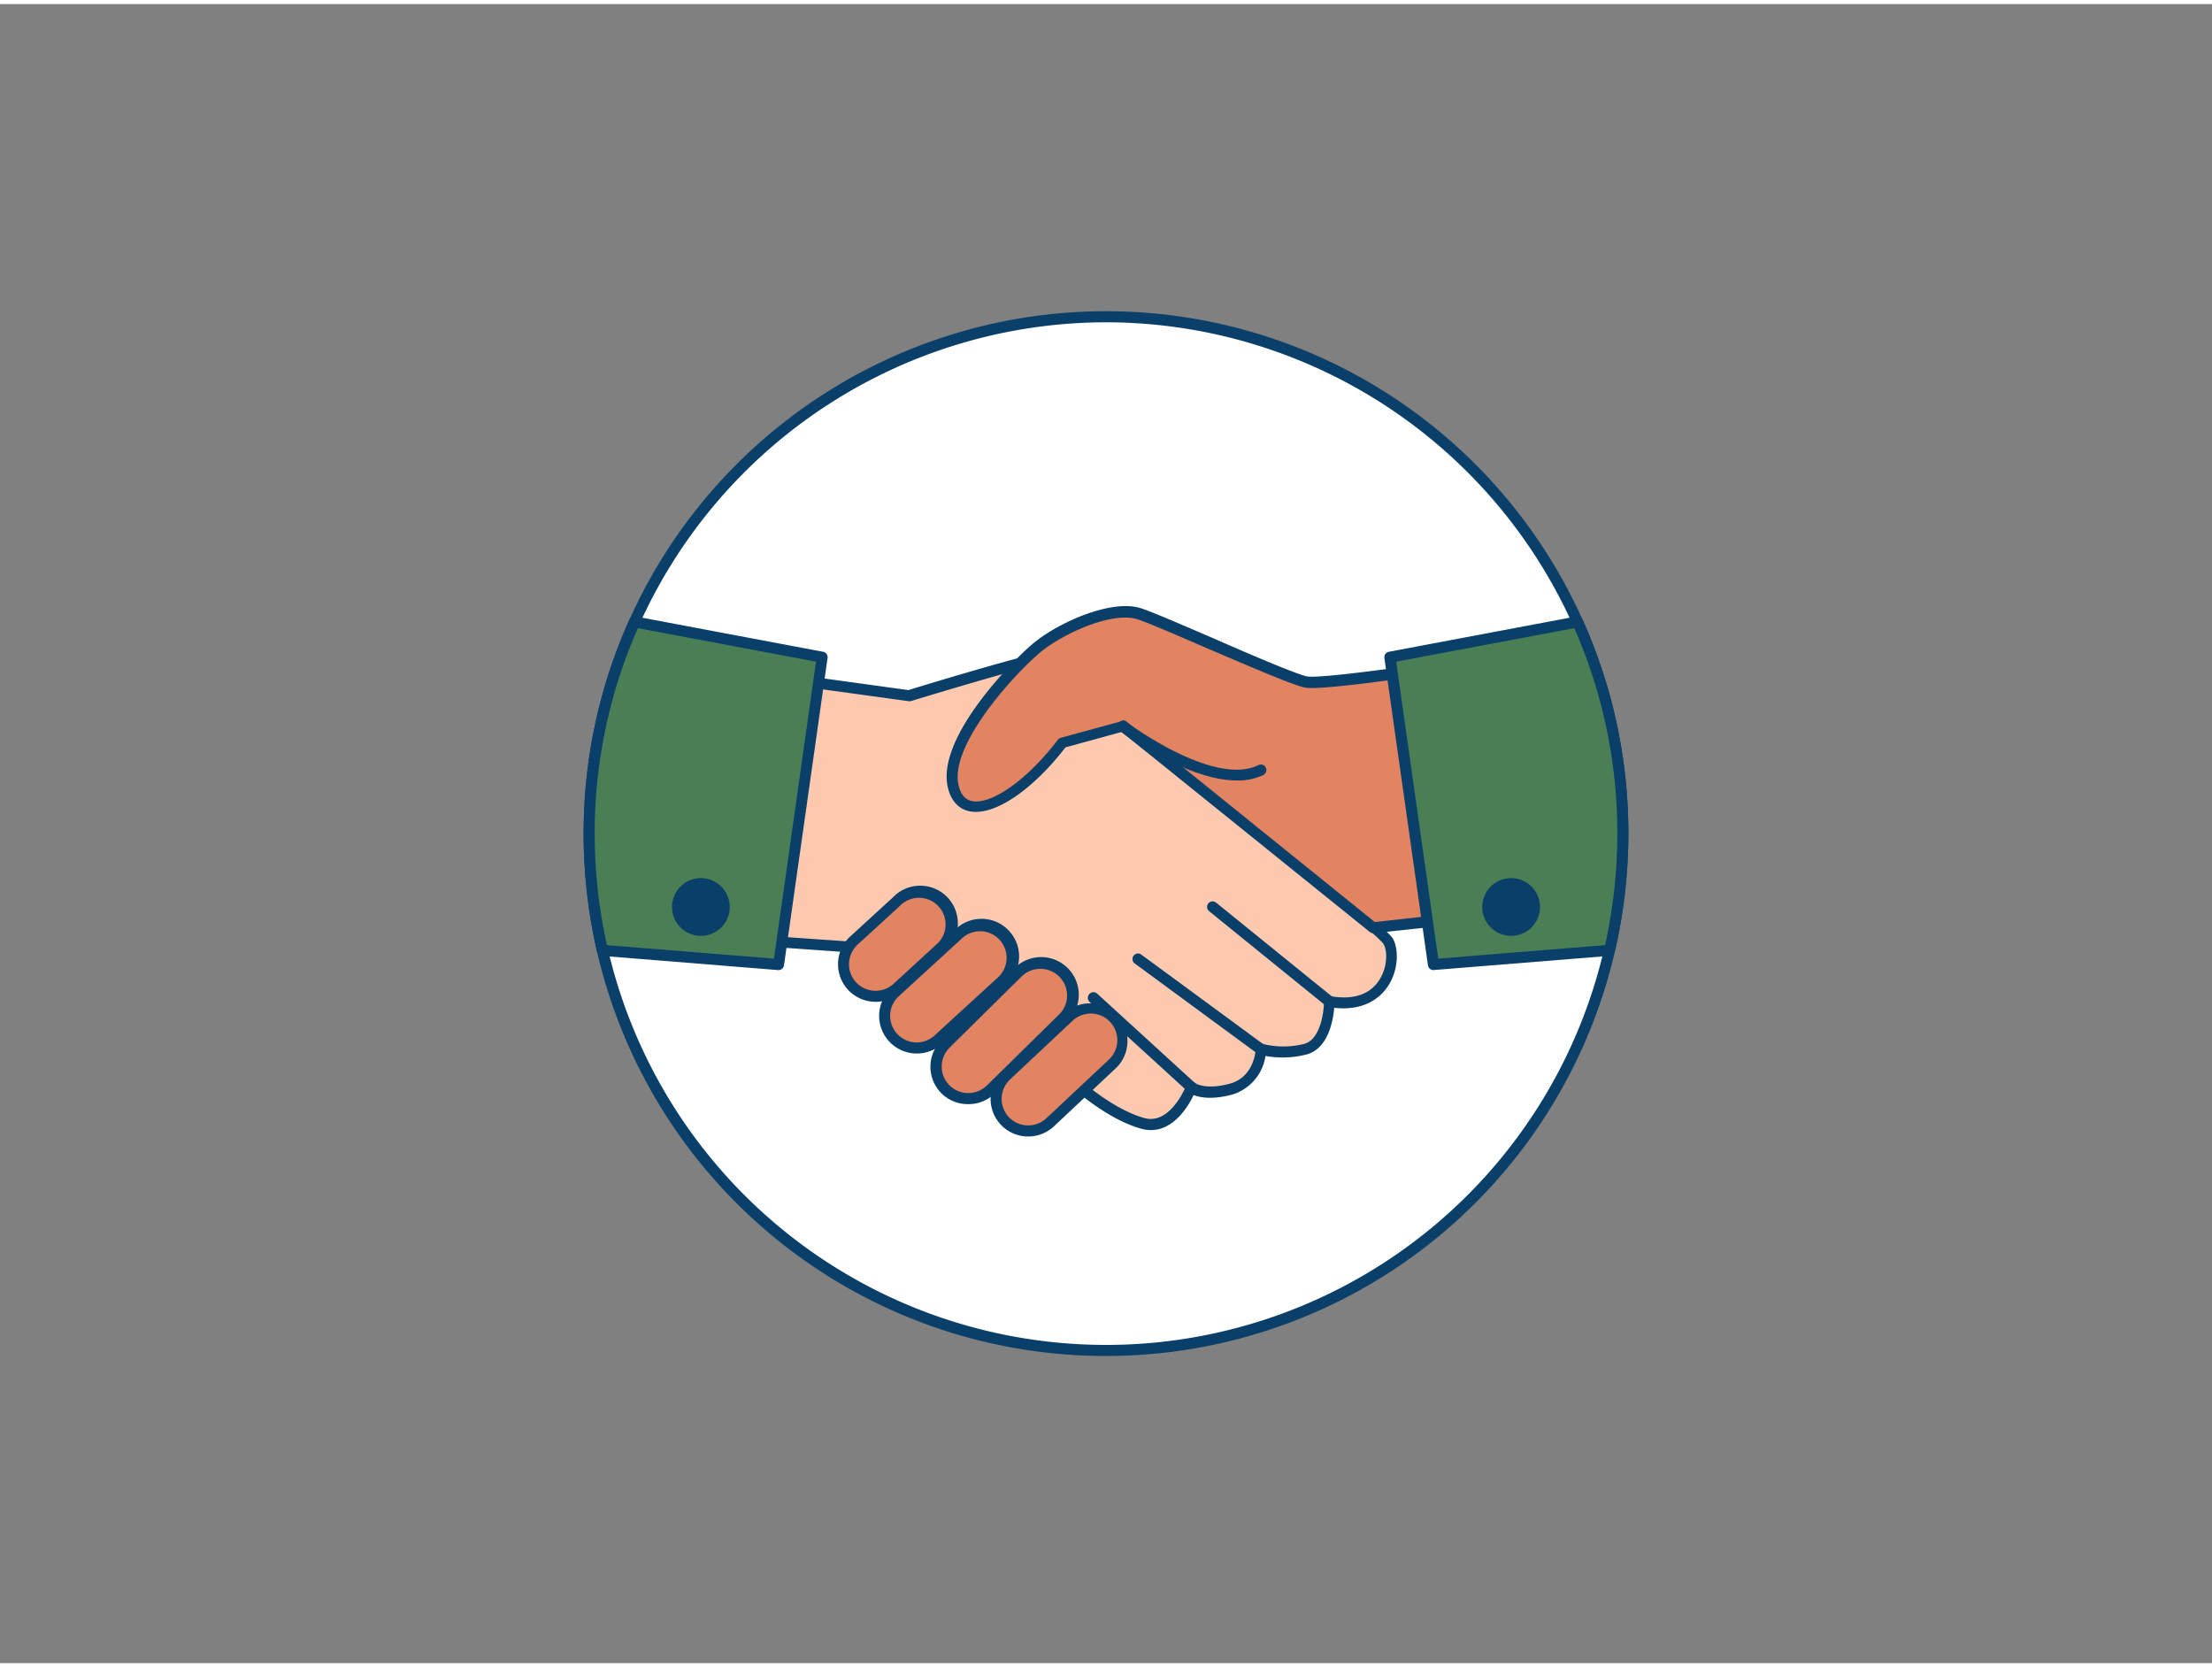 <svg xmlns="http://www.w3.org/2000/svg" viewBox="0 0 400 300" width="406" height="306" class="illustration styles_illustrationTablet__1DWOa"><rect x="0" y="0" width="400" height="300" fill="#808080" stroke="none"/><g id="_11_handshake_outline" data-name="#11_handshake_outline"><path d="M293.46,150a93.46,93.46,0,1,1-186.92,0,93.46,93.46,0,1,1,186.92,0Z" fill="#fff"></path><path d="M200,244.46A94.36,94.36,0,0,1,105.54,150a94.46,94.46,0,1,1,188.92,0A94.46,94.46,0,0,1,200,244.46Zm0-186.92a92.64,92.64,0,0,0-84.36,54.59,91.65,91.65,0,0,0-8.1,37.87,92.46,92.46,0,1,0,184.92,0,91.65,91.65,0,0,0-8.1-37.87A92.64,92.64,0,0,0,200,57.54Z" fill="#093f68"></path><path d="M143,122.13l21.37,2.94s23.32-7.13,25.79-7.13,12.89,12.62,12.89,12.62,46.36,35.94,48,38.95,0,12.76-10.7,10.84c0,0,0,7.54-4.39,8.64a16.21,16.21,0,0,1-8,0s-.26,5.84-5.47,7.21-7.15-.35-7.15-.35-3.08,8.18-8.84,6.53-11.68-6.71-15-9.73-28.86-21.49-28.86-21.49L131.46,169Z" fill="#ffc9b0"></path><path d="M208.11,203.61a6.39,6.39,0,0,1-1.83-.27c-4.41-1.26-9.43-4.51-15.36-10-3-2.79-26-19.4-28.54-21.25l-31-2.18a1,1,0,0,1-.9-1.23L142,121.89a1,1,0,0,1,1.11-.76l21.15,2.92c3.22-1,23.38-7.11,25.87-7.11s10.32,9,13.59,12.9c8,6.18,46.53,36.16,48.18,39.19,1.09,2,1,6-1.16,8.9-1.18,1.65-3.95,4.19-9.47,3.57-.2,2.33-1.1,7.46-5.09,8.46a17.59,17.59,0,0,1-7.34.25,8.62,8.62,0,0,1-6.08,7c-3.52.92-5.72.53-6.92.07C214.89,199.29,212.31,203.61,208.11,203.61Zm-75.4-35.56,30.09,2.11a1.06,1.06,0,0,1,.52.19c1,.75,25.65,18.55,29,21.57,5.69,5.22,10.46,8.33,14.56,9.5,4.81,1.38,7.61-5.85,7.64-5.92a1,1,0,0,1,.69-.62,1,1,0,0,1,.91.22h0s1.72,1.32,6.22.13,4.72-6.08,4.73-6.29a1,1,0,0,1,.43-.77,1,1,0,0,1,.87-.13,15.56,15.56,0,0,0,7.41,0c3-.74,3.63-5.79,3.64-7.67a1,1,0,0,1,.36-.77,1,1,0,0,1,.81-.21c3.91.7,6.89-.2,8.62-2.61s1.71-5.52,1-6.77c-1.35-2.24-29.29-24.34-47.74-38.64a1.17,1.17,0,0,1-.16-.15c-4.75-5.75-10.74-12.07-12.14-12.26-1.67,0-16.52,4.35-25.48,7.09a1,1,0,0,1-.43,0l-20.48-2.82Z" fill="#093f68"></path><rect x="156.38" y="159.06" width="11.61" height="22.06" rx="5.81" transform="translate(177.96 -64.4) rotate(47.49)" fill="#e28362"></rect><path d="M158.33,180.42a6.81,6.81,0,0,1-5-2.2h0a6.81,6.81,0,0,1,.42-9.62l7.71-7.06a6.81,6.81,0,1,1,9.2,10l-7.71,7.07A6.79,6.79,0,0,1,158.33,180.42Zm-3.54-3.55a4.81,4.81,0,0,0,6.79.29l7.7-7.06a4.81,4.81,0,1,0-6.49-7.09l-7.71,7.07a4.81,4.81,0,0,0-.29,6.79Z" fill="#093f68"></path><rect x="165.7" y="164.14" width="11.61" height="27.14" rx="5.81" transform="translate(186.6 -68.8) rotate(47.49)" fill="#e28362"></rect><path d="M165.79,189.76h-.3a6.81,6.81,0,0,1-4.31-11.82l11.45-10.49a6.8,6.8,0,1,1,9.19,10L170.38,188A6.75,6.75,0,0,1,165.79,189.76Zm11.43-22.1a4.79,4.79,0,0,0-3.24,1.26l-11.45,10.49a4.81,4.81,0,0,0,3,8.35A4.77,4.77,0,0,0,169,186.5L180.47,176a4.81,4.81,0,0,0-3.25-8.35Z" fill="#093f68"></path><rect x="185.78" y="179.09" width="11.61" height="27.14" rx="5.81" transform="translate(200.93 -78.89) rotate(46.81)" fill="#e28362"></rect><path d="M185.94,204.77h-.22a6.78,6.78,0,0,1-4.75-2.14h0a6.82,6.82,0,0,1,.3-9.62l11.32-10.63a6.81,6.81,0,0,1,9.32,9.92l-11.32,10.63A6.77,6.77,0,0,1,185.94,204.77Zm11.31-22.23a4.8,4.8,0,0,0-3.29,1.3l-11.32,10.62a4.82,4.82,0,0,0-.21,6.8h0a4.81,4.81,0,0,0,6.79.21l11.32-10.62a4.81,4.81,0,0,0-3.29-8.31Z" fill="#093f68"></path><rect x="175.77" y="170.73" width="11.61" height="29.93" rx="5.81" transform="translate(186.55 -73.98) rotate(45.46)" fill="#e28362"></rect><path d="M175.05,198.92H175a6.72,6.72,0,0,1-4.8-2,6.81,6.81,0,0,1,.08-9.62l13.05-12.85a6.81,6.81,0,1,1,9.55,9.7l-13,12.85A6.79,6.79,0,0,1,175.05,198.92Zm13.06-24.46a4.81,4.81,0,0,0-3.38,1.38l-13,12.85a4.8,4.8,0,0,0,3.33,8.23,4.9,4.9,0,0,0,3.41-1.38l13.06-12.85a4.8,4.8,0,0,0,.05-6.79,4.75,4.75,0,0,0-3.39-1.44Z" fill="#093f68"></path><path d="M262.59,119.59s-23,3.56-26.34,3S211,111.91,206.08,110.26s-14.27,2.53-18.66,6.2-16.73,16.84-15.09,24.8,11.8,2.74,19.76-7.68l11-3L248.32,167l12.07-1.36Z" fill="#e28362"></path><path d="M248.32,168a1,1,0,0,1-.63-.22l-44.86-36.16-10.16,2.79c-6.1,7.9-13.09,12.53-17.45,11.53-1.4-.32-3.21-1.36-3.87-4.52-1.86-9,11.92-22.83,15.43-25.77,4.61-3.86,14.3-8.15,19.61-6.38,2.16.72,7.41,3,13,5.4,6.81,3,15.28,6.61,17,6.91,2.29.38,16.81-1.6,26-3a1,1,0,0,1,.83.24,1,1,0,0,1,.33.79l-2.2,46.1a1,1,0,0,1-.89,1L248.43,168Zm-45.26-38.48a1,1,0,0,1,.63.22L248.62,166l10.81-1.22,2.1-44c-5.12.78-22.43,3.33-25.44,2.83-1.87-.31-8.15-3-17.52-7-5.52-2.39-10.74-4.65-12.81-5.34-4.59-1.53-13.55,2.54-17.7,6-4.3,3.6-16.27,16.45-14.75,23.83.36,1.72,1.13,2.69,2.35,3,3.55.81,10.12-3.84,15.63-11.06a1,1,0,0,1,.53-.36l11-3A.84.84,0,0,1,203.06,129.56Z" fill="#093f68"></path><path d="M240.37,181.35a1,1,0,0,1-.63-.22L218.61,164a1,1,0,0,1,1.26-1.55L241,179.57a1,1,0,0,1,.14,1.41A1,1,0,0,1,240.37,181.35Z" fill="#093f68"></path><path d="M228,190a1,1,0,0,1-.59-.19l-22.22-16.33a1,1,0,0,1-.21-1.39,1,1,0,0,1,1.39-.22l22.22,16.32A1,1,0,0,1,228,190Z" fill="#093f68"></path><path d="M215.4,196.85a1,1,0,0,1-.67-.26L197,180.4A1,1,0,0,1,197,179a1,1,0,0,1,1.41-.06l17.7,16.18a1,1,0,0,1-.68,1.74Z" fill="#093f68"></path><path d="M223.65,140.39c-9.13,0-20.62-8.6-21.19-9a1,1,0,1,1,1.2-1.6c.16.12,15.8,11.83,23.92,7.81a1,1,0,0,1,.89,1.79A10.71,10.71,0,0,1,223.65,140.39Z" fill="#093f68"></path><path d="M148.66,118.1l-.67,4.71-6.64,46.86-.57,4-31.85-2.57A94.15,94.15,0,0,1,106.54,150a93.15,93.15,0,0,1,8.18-38.28Z" fill="#4a7e55"></path><path d="M140.78,174.68h-.08l-31.85-2.57a1,1,0,0,1-.89-.77A95.51,95.51,0,0,1,105.54,150a93.75,93.75,0,0,1,8.27-38.69,1,1,0,0,1,1.1-.58l33.93,6.39a1,1,0,0,1,.81,1.12l-7.88,55.58A1,1,0,0,1,140.78,174.68Zm-31-4.51,30.18,2.44,7.6-53.7-32.21-6.06A91.59,91.59,0,0,0,107.54,150,92.88,92.88,0,0,0,109.75,170.17Z" fill="#093f68"></path><circle cx="126.74" cy="163.28" r="4.22" fill="#093f68"></circle><path d="M126.74,168.49a5.22,5.22,0,1,1,5.22-5.22A5.22,5.22,0,0,1,126.74,168.49Zm0-8.43a3.22,3.22,0,1,0,3.22,3.21A3.22,3.22,0,0,0,126.74,160.06Z" fill="#093f68"></path><path d="M293.46,150a94.15,94.15,0,0,1-2.39,21.11l-31.85,2.57-1.1-7.74-6.35-44.8-.43-3,33.94-6.38A93.15,93.15,0,0,1,293.46,150Z" fill="#4a7e55"></path><path d="M259.22,174.68a1,1,0,0,1-1-.86l-7.88-55.58a1,1,0,0,1,.81-1.12l33.93-6.39a1,1,0,0,1,1.1.58A93.75,93.75,0,0,1,294.46,150,95.51,95.51,0,0,1,292,171.33a1,1,0,0,1-.89.77l-31.85,2.57Zm-6.75-55.77,7.61,53.7,30.17-2.44A92.88,92.88,0,0,0,292.46,150a91.59,91.59,0,0,0-7.78-37.15Zm38.6,52.2h0Z" fill="#093f68"></path><circle cx="273.26" cy="163.28" r="4.22" fill="#093f68"></circle><path d="M273.26,168.49a5.22,5.22,0,1,1,5.22-5.22A5.22,5.22,0,0,1,273.26,168.49Zm0-8.43a3.22,3.22,0,1,0,3.22,3.21A3.22,3.22,0,0,0,273.26,160.06Z" fill="#093f68"></path></g></svg>